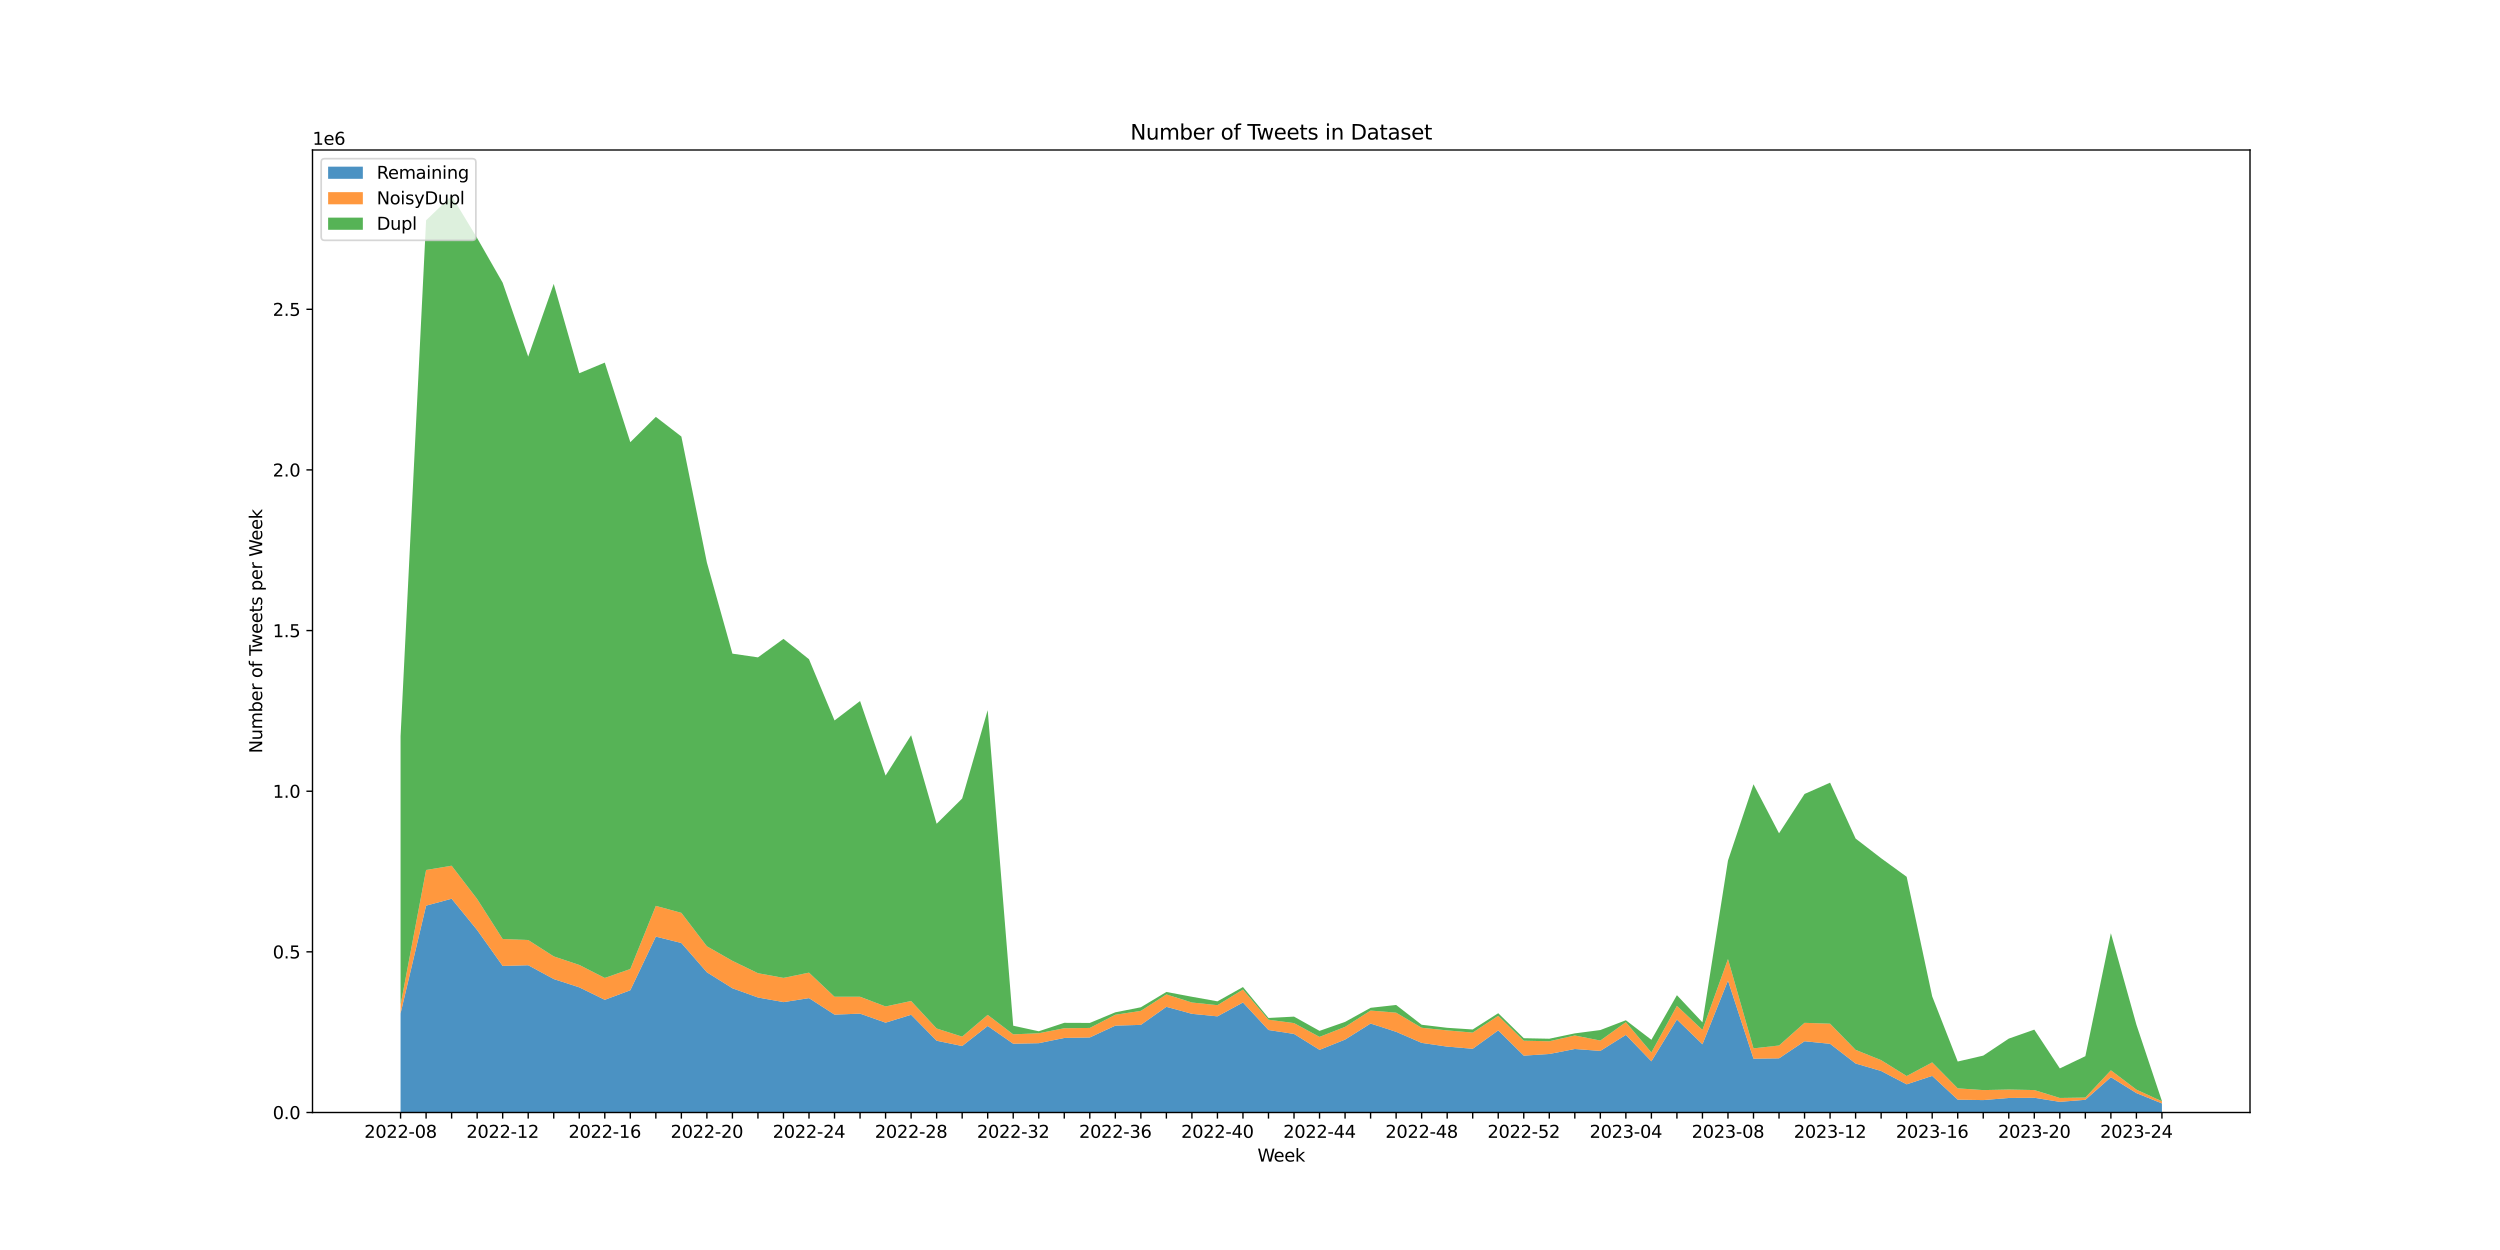 <?xml version="1.0" encoding="utf-8" standalone="no"?>
<!DOCTYPE svg PUBLIC "-//W3C//DTD SVG 1.1//EN"
  "http://www.w3.org/Graphics/SVG/1.1/DTD/svg11.dtd">
<svg xmlns:xlink="http://www.w3.org/1999/xlink" width="1440pt" height="720pt" viewBox="0 0 1440 720" xmlns="http://www.w3.org/2000/svg" version="1.1">
 <defs>
  <style type="text/css">*{stroke-linejoin: round; stroke-linecap: butt}</style>
 </defs>
 <g id="figure_1">
  <g id="patch_1">
   <path d="M 0 720 
L 1440 720 
L 1440 0 
L 0 0 
z
" style="fill: #ffffff"/>
  </g>
  <g id="axes_1">
   <g id="patch_2">
    <path d="M 180 640.8 
L 1296 640.8 
L 1296 86.4 
L 180 86.4 
z
" style="fill: #ffffff"/>
   </g>
   <g id="PolyCollection_1">
    <path d="M 230.727 583.724 
L 230.727 640.8 
L 245.431 640.8 
L 260.134 640.8 
L 274.838 640.8 
L 289.542 640.8 
L 304.245 640.8 
L 318.949 640.8 
L 333.652 640.8 
L 348.356 640.8 
L 363.059 640.8 
L 377.763 640.8 
L 392.466 640.8 
L 407.17 640.8 
L 421.874 640.8 
L 436.577 640.8 
L 451.281 640.8 
L 465.984 640.8 
L 480.688 640.8 
L 495.391 640.8 
L 510.095 640.8 
L 524.798 640.8 
L 539.502 640.8 
L 554.206 640.8 
L 568.909 640.8 
L 583.613 640.8 
L 598.316 640.8 
L 613.02 640.8 
L 627.723 640.8 
L 642.427 640.8 
L 657.13 640.8 
L 671.834 640.8 
L 686.538 640.8 
L 701.241 640.8 
L 715.945 640.8 
L 730.648 640.8 
L 745.352 640.8 
L 760.055 640.8 
L 774.759 640.8 
L 789.462 640.8 
L 804.166 640.8 
L 818.87 640.8 
L 833.573 640.8 
L 848.277 640.8 
L 862.98 640.8 
L 877.684 640.8 
L 892.387 640.8 
L 907.091 640.8 
L 921.794 640.8 
L 936.498 640.8 
L 951.202 640.8 
L 965.905 640.8 
L 980.609 640.8 
L 995.312 640.8 
L 1010.016 640.8 
L 1024.719 640.8 
L 1039.423 640.8 
L 1054.126 640.8 
L 1068.83 640.8 
L 1083.534 640.8 
L 1098.237 640.8 
L 1112.941 640.8 
L 1127.644 640.8 
L 1142.348 640.8 
L 1157.051 640.8 
L 1171.755 640.8 
L 1186.458 640.8 
L 1201.162 640.8 
L 1215.866 640.8 
L 1230.569 640.8 
L 1245.273 640.8 
L 1245.273 635.579 
L 1245.273 635.579 
L 1230.569 629.619 
L 1215.866 620.47 
L 1201.162 633.487 
L 1186.458 634.66 
L 1171.755 632.328 
L 1157.051 632.415 
L 1142.348 633.655 
L 1127.644 633.399 
L 1112.941 619.719 
L 1098.237 624.576 
L 1083.534 616.906 
L 1068.83 612.585 
L 1054.126 601.234 
L 1039.423 599.755 
L 1024.719 609.6 
L 1010.016 609.797 
L 995.312 564.84 
L 980.609 601.505 
L 965.905 587.24 
L 951.202 611.32 
L 936.498 596.091 
L 921.794 605.319 
L 907.091 604.22 
L 892.387 607.092 
L 877.684 608.048 
L 862.98 593.505 
L 848.277 604.09 
L 833.573 602.85 
L 818.87 600.691 
L 804.166 594.321 
L 789.462 589.551 
L 774.759 598.806 
L 760.055 604.713 
L 745.352 595.543 
L 730.648 593.284 
L 715.945 577.424 
L 701.241 585.417 
L 686.538 583.958 
L 671.834 579.93 
L 657.13 590.326 
L 642.427 590.76 
L 627.723 597.573 
L 613.02 597.855 
L 598.316 600.876 
L 583.613 601.185 
L 568.909 590.972 
L 554.206 602.508 
L 539.502 599.461 
L 524.798 584.505 
L 510.095 589.055 
L 495.391 583.86 
L 480.688 584.424 
L 465.984 574.917 
L 451.281 577.217 
L 436.577 574.556 
L 421.874 569.247 
L 407.17 560.033 
L 392.466 543.188 
L 377.763 539.49 
L 363.059 570.374 
L 348.356 575.895 
L 333.652 568.708 
L 318.949 563.934 
L 304.245 555.977 
L 289.542 556.376 
L 274.838 535.712 
L 260.134 517.67 
L 245.431 521.648 
L 230.727 583.724 
z
" clip-path="url(#p84a00656e4)" style="fill: #1f77b4; fill-opacity: 0.8"/>
   </g>
   <g id="PolyCollection_2">
    <path d="M 230.727 578.816 
L 230.727 583.724 
L 245.431 521.648 
L 260.134 517.67 
L 274.838 535.712 
L 289.542 556.376 
L 304.245 555.977 
L 318.949 563.934 
L 333.652 568.708 
L 348.356 575.895 
L 363.059 570.374 
L 377.763 539.49 
L 392.466 543.188 
L 407.17 560.033 
L 421.874 569.247 
L 436.577 574.556 
L 451.281 577.217 
L 465.984 574.917 
L 480.688 584.424 
L 495.391 583.86 
L 510.095 589.055 
L 524.798 584.505 
L 539.502 599.461 
L 554.206 602.508 
L 568.909 590.972 
L 583.613 601.185 
L 598.316 600.876 
L 613.02 597.855 
L 627.723 597.573 
L 642.427 590.76 
L 657.13 590.326 
L 671.834 579.93 
L 686.538 583.958 
L 701.241 585.417 
L 715.945 577.424 
L 730.648 593.284 
L 745.352 595.543 
L 760.055 604.713 
L 774.759 598.806 
L 789.462 589.551 
L 804.166 594.321 
L 818.87 600.691 
L 833.573 602.85 
L 848.277 604.09 
L 862.98 593.505 
L 877.684 608.048 
L 892.387 607.092 
L 907.091 604.22 
L 921.794 605.319 
L 936.498 596.091 
L 951.202 611.32 
L 965.905 587.24 
L 980.609 601.505 
L 995.312 564.84 
L 1010.016 609.797 
L 1024.719 609.6 
L 1039.423 599.755 
L 1054.126 601.234 
L 1068.83 612.585 
L 1083.534 616.906 
L 1098.237 624.576 
L 1112.941 619.719 
L 1127.644 633.399 
L 1142.348 633.655 
L 1157.051 632.415 
L 1171.755 632.328 
L 1186.458 634.66 
L 1201.162 633.487 
L 1215.866 620.47 
L 1230.569 629.619 
L 1245.273 635.579 
L 1245.273 634.37 
L 1245.273 634.37 
L 1230.569 627.613 
L 1215.866 616.491 
L 1201.162 632.183 
L 1186.458 632.432 
L 1171.755 627.873 
L 1157.051 627.57 
L 1142.348 627.894 
L 1127.644 626.881 
L 1112.941 611.938 
L 1098.237 619.794 
L 1083.534 610.648 
L 1068.83 604.726 
L 1054.126 589.641 
L 1039.423 589.149 
L 1024.719 602.206 
L 1010.016 603.841 
L 995.312 552.419 
L 980.609 593.226 
L 965.905 579.356 
L 951.202 606.208 
L 936.498 588.755 
L 921.794 599.356 
L 907.091 596.435 
L 892.387 599.767 
L 877.684 599.44 
L 862.98 585.089 
L 848.277 594.772 
L 833.573 593.501 
L 818.87 591.991 
L 804.166 583.289 
L 789.462 582.08 
L 774.759 591.478 
L 760.055 597.244 
L 745.352 589.303 
L 730.648 587.344 
L 715.945 569.989 
L 701.241 578.979 
L 686.538 577.441 
L 671.834 572.788 
L 657.13 582.245 
L 642.427 584.501 
L 627.723 592.095 
L 613.02 592.261 
L 598.316 595.16 
L 583.613 595.783 
L 568.909 584.563 
L 554.206 597.1 
L 539.502 592.414 
L 524.798 576.571 
L 510.095 579.72 
L 495.391 574.13 
L 480.688 574.134 
L 465.984 560.236 
L 451.281 563.263 
L 436.577 560.563 
L 421.874 553.446 
L 407.17 545.056 
L 392.466 525.814 
L 377.763 521.779 
L 363.059 558.137 
L 348.356 563.291 
L 333.652 555.798 
L 318.949 550.877 
L 304.245 541.457 
L 289.542 540.877 
L 274.838 517.838 
L 260.134 498.64 
L 245.431 501.112 
L 230.727 578.816 
z
" clip-path="url(#p84a00656e4)" style="fill: #ff7f0e; fill-opacity: 0.8"/>
   </g>
   <g id="PolyCollection_3">
    <path d="M 230.727 424.062 
L 230.727 578.816 
L 245.431 501.112 
L 260.134 498.64 
L 274.838 517.838 
L 289.542 540.877 
L 304.245 541.457 
L 318.949 550.877 
L 333.652 555.798 
L 348.356 563.291 
L 363.059 558.137 
L 377.763 521.779 
L 392.466 525.814 
L 407.17 545.056 
L 421.874 553.446 
L 436.577 560.563 
L 451.281 563.263 
L 465.984 560.236 
L 480.688 574.134 
L 495.391 574.13 
L 510.095 579.72 
L 524.798 576.571 
L 539.502 592.414 
L 554.206 597.1 
L 568.909 584.563 
L 583.613 595.783 
L 598.316 595.16 
L 613.02 592.261 
L 627.723 592.095 
L 642.427 584.501 
L 657.13 582.245 
L 671.834 572.788 
L 686.538 577.441 
L 701.241 578.979 
L 715.945 569.989 
L 730.648 587.344 
L 745.352 589.303 
L 760.055 597.244 
L 774.759 591.478 
L 789.462 582.08 
L 804.166 583.289 
L 818.87 591.991 
L 833.573 593.501 
L 848.277 594.772 
L 862.98 585.089 
L 877.684 599.44 
L 892.387 599.767 
L 907.091 596.435 
L 921.794 599.356 
L 936.498 588.755 
L 951.202 606.208 
L 965.905 579.356 
L 980.609 593.226 
L 995.312 552.419 
L 1010.016 603.841 
L 1024.719 602.206 
L 1039.423 589.149 
L 1054.126 589.641 
L 1068.83 604.726 
L 1083.534 610.648 
L 1098.237 619.794 
L 1112.941 611.938 
L 1127.644 626.881 
L 1142.348 627.894 
L 1157.051 627.57 
L 1171.755 627.873 
L 1186.458 632.432 
L 1201.162 632.183 
L 1215.866 616.491 
L 1230.569 627.613 
L 1245.273 634.37 
L 1245.273 634.239 
L 1245.273 634.239 
L 1230.569 590.208 
L 1215.866 537.512 
L 1201.162 608.366 
L 1186.458 615.399 
L 1171.755 593.066 
L 1157.051 598.245 
L 1142.348 608.034 
L 1127.644 611.442 
L 1112.941 573.895 
L 1098.237 505.032 
L 1083.534 494.346 
L 1068.83 483.011 
L 1054.126 450.821 
L 1039.423 457.323 
L 1024.719 479.981 
L 1010.016 451.738 
L 995.312 495.687 
L 980.609 588.875 
L 965.905 573.221 
L 951.202 598.921 
L 936.498 587.663 
L 921.794 593.304 
L 907.091 595.221 
L 892.387 598.303 
L 877.684 598.008 
L 862.98 583.604 
L 848.277 592.975 
L 833.573 592.011 
L 818.87 590.257 
L 804.166 578.86 
L 789.462 580.501 
L 774.759 588.62 
L 760.055 593.777 
L 745.352 585.572 
L 730.648 586.347 
L 715.945 568.539 
L 701.241 576.765 
L 686.538 574.134 
L 671.834 571.366 
L 657.13 580.185 
L 642.427 583.091 
L 627.723 589.212 
L 613.02 589.146 
L 598.316 594.009 
L 583.613 590.807 
L 568.909 409.054 
L 554.206 459.934 
L 539.502 474.493 
L 524.798 423.489 
L 510.095 446.719 
L 495.391 403.777 
L 480.688 414.983 
L 465.984 379.721 
L 451.281 367.986 
L 436.577 378.645 
L 421.874 376.502 
L 407.17 324.031 
L 392.466 251.441 
L 377.763 240.116 
L 363.059 254.698 
L 348.356 208.86 
L 333.652 214.98 
L 318.949 163.507 
L 304.245 205.405 
L 289.542 162.852 
L 274.838 137.138 
L 260.134 112.8 
L 245.431 126.882 
L 230.727 424.062 
z
" clip-path="url(#p84a00656e4)" style="fill: #2ca02c; fill-opacity: 0.8"/>
   </g>
   <g id="matplotlib.axis_1">
    <g id="xtick_1">
     <g id="line2d_1">
      <defs>
       <path id="m0c8af65cf6" d="M 0 0 
L 0 3.5 
" style="stroke: #000000; stroke-width: 0.8"/>
      </defs>
      <g>
       <use xlink:href="#m0c8af65cf6" x="230.727" y="640.8" style="stroke: #000000; stroke-width: 0.8"/>
      </g>
     </g>
     <g id="text_1">
      <!-- 2022-08 -->
      <g transform="translate(209.836 655.398) scale(0.1 -0.1)">
       <defs>
        <path id="DejaVuSans-32" d="M 1228 531 
L 3431 531 
L 3431 0 
L 469 0 
L 469 531 
Q 828 903 1448 1529 
Q 2069 2156 2228 2338 
Q 2531 2678 2651 2914 
Q 2772 3150 2772 3378 
Q 2772 3750 2511 3984 
Q 2250 4219 1831 4219 
Q 1534 4219 1204 4116 
Q 875 4013 500 3803 
L 500 4441 
Q 881 4594 1212 4672 
Q 1544 4750 1819 4750 
Q 2544 4750 2975 4387 
Q 3406 4025 3406 3419 
Q 3406 3131 3298 2873 
Q 3191 2616 2906 2266 
Q 2828 2175 2409 1742 
Q 1991 1309 1228 531 
z
" transform="scale(0.016)"/>
        <path id="DejaVuSans-30" d="M 2034 4250 
Q 1547 4250 1301 3770 
Q 1056 3291 1056 2328 
Q 1056 1369 1301 889 
Q 1547 409 2034 409 
Q 2525 409 2770 889 
Q 3016 1369 3016 2328 
Q 3016 3291 2770 3770 
Q 2525 4250 2034 4250 
z
M 2034 4750 
Q 2819 4750 3233 4129 
Q 3647 3509 3647 2328 
Q 3647 1150 3233 529 
Q 2819 -91 2034 -91 
Q 1250 -91 836 529 
Q 422 1150 422 2328 
Q 422 3509 836 4129 
Q 1250 4750 2034 4750 
z
" transform="scale(0.016)"/>
        <path id="DejaVuSans-2d" d="M 313 2009 
L 1997 2009 
L 1997 1497 
L 313 1497 
L 313 2009 
z
" transform="scale(0.016)"/>
        <path id="DejaVuSans-38" d="M 2034 2216 
Q 1584 2216 1326 1975 
Q 1069 1734 1069 1313 
Q 1069 891 1326 650 
Q 1584 409 2034 409 
Q 2484 409 2743 651 
Q 3003 894 3003 1313 
Q 3003 1734 2745 1975 
Q 2488 2216 2034 2216 
z
M 1403 2484 
Q 997 2584 770 2862 
Q 544 3141 544 3541 
Q 544 4100 942 4425 
Q 1341 4750 2034 4750 
Q 2731 4750 3128 4425 
Q 3525 4100 3525 3541 
Q 3525 3141 3298 2862 
Q 3072 2584 2669 2484 
Q 3125 2378 3379 2068 
Q 3634 1759 3634 1313 
Q 3634 634 3220 271 
Q 2806 -91 2034 -91 
Q 1263 -91 848 271 
Q 434 634 434 1313 
Q 434 1759 690 2068 
Q 947 2378 1403 2484 
z
M 1172 3481 
Q 1172 3119 1398 2916 
Q 1625 2713 2034 2713 
Q 2441 2713 2670 2916 
Q 2900 3119 2900 3481 
Q 2900 3844 2670 4047 
Q 2441 4250 2034 4250 
Q 1625 4250 1398 4047 
Q 1172 3844 1172 3481 
z
" transform="scale(0.016)"/>
       </defs>
       <use xlink:href="#DejaVuSans-32"/>
       <use xlink:href="#DejaVuSans-30" x="63.623"/>
       <use xlink:href="#DejaVuSans-32" x="127.246"/>
       <use xlink:href="#DejaVuSans-32" x="190.869"/>
       <use xlink:href="#DejaVuSans-2d" x="254.492"/>
       <use xlink:href="#DejaVuSans-30" x="290.576"/>
       <use xlink:href="#DejaVuSans-38" x="354.199"/>
      </g>
     </g>
    </g>
    <g id="xtick_2">
     <g id="line2d_2">
      <g>
       <use xlink:href="#m0c8af65cf6" x="245.431" y="640.8" style="stroke: #000000; stroke-width: 0.8"/>
      </g>
     </g>
    </g>
    <g id="xtick_3">
     <g id="line2d_3">
      <g>
       <use xlink:href="#m0c8af65cf6" x="260.134" y="640.8" style="stroke: #000000; stroke-width: 0.8"/>
      </g>
     </g>
    </g>
    <g id="xtick_4">
     <g id="line2d_4">
      <g>
       <use xlink:href="#m0c8af65cf6" x="274.838" y="640.8" style="stroke: #000000; stroke-width: 0.8"/>
      </g>
     </g>
    </g>
    <g id="xtick_5">
     <g id="line2d_5">
      <g>
       <use xlink:href="#m0c8af65cf6" x="289.542" y="640.8" style="stroke: #000000; stroke-width: 0.8"/>
      </g>
     </g>
     <g id="text_2">
      <!-- 2022-12 -->
      <g transform="translate(268.65 655.398) scale(0.1 -0.1)">
       <defs>
        <path id="DejaVuSans-31" d="M 794 531 
L 1825 531 
L 1825 4091 
L 703 3866 
L 703 4441 
L 1819 4666 
L 2450 4666 
L 2450 531 
L 3481 531 
L 3481 0 
L 794 0 
L 794 531 
z
" transform="scale(0.016)"/>
       </defs>
       <use xlink:href="#DejaVuSans-32"/>
       <use xlink:href="#DejaVuSans-30" x="63.623"/>
       <use xlink:href="#DejaVuSans-32" x="127.246"/>
       <use xlink:href="#DejaVuSans-32" x="190.869"/>
       <use xlink:href="#DejaVuSans-2d" x="254.492"/>
       <use xlink:href="#DejaVuSans-31" x="290.576"/>
       <use xlink:href="#DejaVuSans-32" x="354.199"/>
      </g>
     </g>
    </g>
    <g id="xtick_6">
     <g id="line2d_6">
      <g>
       <use xlink:href="#m0c8af65cf6" x="304.245" y="640.8" style="stroke: #000000; stroke-width: 0.8"/>
      </g>
     </g>
    </g>
    <g id="xtick_7">
     <g id="line2d_7">
      <g>
       <use xlink:href="#m0c8af65cf6" x="318.949" y="640.8" style="stroke: #000000; stroke-width: 0.8"/>
      </g>
     </g>
    </g>
    <g id="xtick_8">
     <g id="line2d_8">
      <g>
       <use xlink:href="#m0c8af65cf6" x="333.652" y="640.8" style="stroke: #000000; stroke-width: 0.8"/>
      </g>
     </g>
    </g>
    <g id="xtick_9">
     <g id="line2d_9">
      <g>
       <use xlink:href="#m0c8af65cf6" x="348.356" y="640.8" style="stroke: #000000; stroke-width: 0.8"/>
      </g>
     </g>
     <g id="text_3">
      <!-- 2022-16 -->
      <g transform="translate(327.464 655.398) scale(0.1 -0.1)">
       <defs>
        <path id="DejaVuSans-36" d="M 2113 2584 
Q 1688 2584 1439 2293 
Q 1191 2003 1191 1497 
Q 1191 994 1439 701 
Q 1688 409 2113 409 
Q 2538 409 2786 701 
Q 3034 994 3034 1497 
Q 3034 2003 2786 2293 
Q 2538 2584 2113 2584 
z
M 3366 4563 
L 3366 3988 
Q 3128 4100 2886 4159 
Q 2644 4219 2406 4219 
Q 1781 4219 1451 3797 
Q 1122 3375 1075 2522 
Q 1259 2794 1537 2939 
Q 1816 3084 2150 3084 
Q 2853 3084 3261 2657 
Q 3669 2231 3669 1497 
Q 3669 778 3244 343 
Q 2819 -91 2113 -91 
Q 1303 -91 875 529 
Q 447 1150 447 2328 
Q 447 3434 972 4092 
Q 1497 4750 2381 4750 
Q 2619 4750 2861 4703 
Q 3103 4656 3366 4563 
z
" transform="scale(0.016)"/>
       </defs>
       <use xlink:href="#DejaVuSans-32"/>
       <use xlink:href="#DejaVuSans-30" x="63.623"/>
       <use xlink:href="#DejaVuSans-32" x="127.246"/>
       <use xlink:href="#DejaVuSans-32" x="190.869"/>
       <use xlink:href="#DejaVuSans-2d" x="254.492"/>
       <use xlink:href="#DejaVuSans-31" x="290.576"/>
       <use xlink:href="#DejaVuSans-36" x="354.199"/>
      </g>
     </g>
    </g>
    <g id="xtick_10">
     <g id="line2d_10">
      <g>
       <use xlink:href="#m0c8af65cf6" x="363.059" y="640.8" style="stroke: #000000; stroke-width: 0.8"/>
      </g>
     </g>
    </g>
    <g id="xtick_11">
     <g id="line2d_11">
      <g>
       <use xlink:href="#m0c8af65cf6" x="377.763" y="640.8" style="stroke: #000000; stroke-width: 0.8"/>
      </g>
     </g>
    </g>
    <g id="xtick_12">
     <g id="line2d_12">
      <g>
       <use xlink:href="#m0c8af65cf6" x="392.466" y="640.8" style="stroke: #000000; stroke-width: 0.8"/>
      </g>
     </g>
    </g>
    <g id="xtick_13">
     <g id="line2d_13">
      <g>
       <use xlink:href="#m0c8af65cf6" x="407.17" y="640.8" style="stroke: #000000; stroke-width: 0.8"/>
      </g>
     </g>
     <g id="text_4">
      <!-- 2022-20 -->
      <g transform="translate(386.279 655.398) scale(0.1 -0.1)">
       <use xlink:href="#DejaVuSans-32"/>
       <use xlink:href="#DejaVuSans-30" x="63.623"/>
       <use xlink:href="#DejaVuSans-32" x="127.246"/>
       <use xlink:href="#DejaVuSans-32" x="190.869"/>
       <use xlink:href="#DejaVuSans-2d" x="254.492"/>
       <use xlink:href="#DejaVuSans-32" x="290.576"/>
       <use xlink:href="#DejaVuSans-30" x="354.199"/>
      </g>
     </g>
    </g>
    <g id="xtick_14">
     <g id="line2d_14">
      <g>
       <use xlink:href="#m0c8af65cf6" x="421.874" y="640.8" style="stroke: #000000; stroke-width: 0.8"/>
      </g>
     </g>
    </g>
    <g id="xtick_15">
     <g id="line2d_15">
      <g>
       <use xlink:href="#m0c8af65cf6" x="436.577" y="640.8" style="stroke: #000000; stroke-width: 0.8"/>
      </g>
     </g>
    </g>
    <g id="xtick_16">
     <g id="line2d_16">
      <g>
       <use xlink:href="#m0c8af65cf6" x="451.281" y="640.8" style="stroke: #000000; stroke-width: 0.8"/>
      </g>
     </g>
    </g>
    <g id="xtick_17">
     <g id="line2d_17">
      <g>
       <use xlink:href="#m0c8af65cf6" x="465.984" y="640.8" style="stroke: #000000; stroke-width: 0.8"/>
      </g>
     </g>
     <g id="text_5">
      <!-- 2022-24 -->
      <g transform="translate(445.093 655.398) scale(0.1 -0.1)">
       <defs>
        <path id="DejaVuSans-34" d="M 2419 4116 
L 825 1625 
L 2419 1625 
L 2419 4116 
z
M 2253 4666 
L 3047 4666 
L 3047 1625 
L 3713 1625 
L 3713 1100 
L 3047 1100 
L 3047 0 
L 2419 0 
L 2419 1100 
L 313 1100 
L 313 1709 
L 2253 4666 
z
" transform="scale(0.016)"/>
       </defs>
       <use xlink:href="#DejaVuSans-32"/>
       <use xlink:href="#DejaVuSans-30" x="63.623"/>
       <use xlink:href="#DejaVuSans-32" x="127.246"/>
       <use xlink:href="#DejaVuSans-32" x="190.869"/>
       <use xlink:href="#DejaVuSans-2d" x="254.492"/>
       <use xlink:href="#DejaVuSans-32" x="290.576"/>
       <use xlink:href="#DejaVuSans-34" x="354.199"/>
      </g>
     </g>
    </g>
    <g id="xtick_18">
     <g id="line2d_18">
      <g>
       <use xlink:href="#m0c8af65cf6" x="480.688" y="640.8" style="stroke: #000000; stroke-width: 0.8"/>
      </g>
     </g>
    </g>
    <g id="xtick_19">
     <g id="line2d_19">
      <g>
       <use xlink:href="#m0c8af65cf6" x="495.391" y="640.8" style="stroke: #000000; stroke-width: 0.8"/>
      </g>
     </g>
    </g>
    <g id="xtick_20">
     <g id="line2d_20">
      <g>
       <use xlink:href="#m0c8af65cf6" x="510.095" y="640.8" style="stroke: #000000; stroke-width: 0.8"/>
      </g>
     </g>
    </g>
    <g id="xtick_21">
     <g id="line2d_21">
      <g>
       <use xlink:href="#m0c8af65cf6" x="524.798" y="640.8" style="stroke: #000000; stroke-width: 0.8"/>
      </g>
     </g>
     <g id="text_6">
      <!-- 2022-28 -->
      <g transform="translate(503.907 655.398) scale(0.1 -0.1)">
       <use xlink:href="#DejaVuSans-32"/>
       <use xlink:href="#DejaVuSans-30" x="63.623"/>
       <use xlink:href="#DejaVuSans-32" x="127.246"/>
       <use xlink:href="#DejaVuSans-32" x="190.869"/>
       <use xlink:href="#DejaVuSans-2d" x="254.492"/>
       <use xlink:href="#DejaVuSans-32" x="290.576"/>
       <use xlink:href="#DejaVuSans-38" x="354.199"/>
      </g>
     </g>
    </g>
    <g id="xtick_22">
     <g id="line2d_22">
      <g>
       <use xlink:href="#m0c8af65cf6" x="539.502" y="640.8" style="stroke: #000000; stroke-width: 0.8"/>
      </g>
     </g>
    </g>
    <g id="xtick_23">
     <g id="line2d_23">
      <g>
       <use xlink:href="#m0c8af65cf6" x="554.206" y="640.8" style="stroke: #000000; stroke-width: 0.8"/>
      </g>
     </g>
    </g>
    <g id="xtick_24">
     <g id="line2d_24">
      <g>
       <use xlink:href="#m0c8af65cf6" x="568.909" y="640.8" style="stroke: #000000; stroke-width: 0.8"/>
      </g>
     </g>
    </g>
    <g id="xtick_25">
     <g id="line2d_25">
      <g>
       <use xlink:href="#m0c8af65cf6" x="583.613" y="640.8" style="stroke: #000000; stroke-width: 0.8"/>
      </g>
     </g>
     <g id="text_7">
      <!-- 2022-32 -->
      <g transform="translate(562.721 655.398) scale(0.1 -0.1)">
       <defs>
        <path id="DejaVuSans-33" d="M 2597 2516 
Q 3050 2419 3304 2112 
Q 3559 1806 3559 1356 
Q 3559 666 3084 287 
Q 2609 -91 1734 -91 
Q 1441 -91 1130 -33 
Q 819 25 488 141 
L 488 750 
Q 750 597 1062 519 
Q 1375 441 1716 441 
Q 2309 441 2620 675 
Q 2931 909 2931 1356 
Q 2931 1769 2642 2001 
Q 2353 2234 1838 2234 
L 1294 2234 
L 1294 2753 
L 1863 2753 
Q 2328 2753 2575 2939 
Q 2822 3125 2822 3475 
Q 2822 3834 2567 4026 
Q 2313 4219 1838 4219 
Q 1578 4219 1281 4162 
Q 984 4106 628 3988 
L 628 4550 
Q 988 4650 1302 4700 
Q 1616 4750 1894 4750 
Q 2613 4750 3031 4423 
Q 3450 4097 3450 3541 
Q 3450 3153 3228 2886 
Q 3006 2619 2597 2516 
z
" transform="scale(0.016)"/>
       </defs>
       <use xlink:href="#DejaVuSans-32"/>
       <use xlink:href="#DejaVuSans-30" x="63.623"/>
       <use xlink:href="#DejaVuSans-32" x="127.246"/>
       <use xlink:href="#DejaVuSans-32" x="190.869"/>
       <use xlink:href="#DejaVuSans-2d" x="254.492"/>
       <use xlink:href="#DejaVuSans-33" x="290.576"/>
       <use xlink:href="#DejaVuSans-32" x="354.199"/>
      </g>
     </g>
    </g>
    <g id="xtick_26">
     <g id="line2d_26">
      <g>
       <use xlink:href="#m0c8af65cf6" x="598.316" y="640.8" style="stroke: #000000; stroke-width: 0.8"/>
      </g>
     </g>
    </g>
    <g id="xtick_27">
     <g id="line2d_27">
      <g>
       <use xlink:href="#m0c8af65cf6" x="613.02" y="640.8" style="stroke: #000000; stroke-width: 0.8"/>
      </g>
     </g>
    </g>
    <g id="xtick_28">
     <g id="line2d_28">
      <g>
       <use xlink:href="#m0c8af65cf6" x="627.723" y="640.8" style="stroke: #000000; stroke-width: 0.8"/>
      </g>
     </g>
    </g>
    <g id="xtick_29">
     <g id="line2d_29">
      <g>
       <use xlink:href="#m0c8af65cf6" x="642.427" y="640.8" style="stroke: #000000; stroke-width: 0.8"/>
      </g>
     </g>
     <g id="text_8">
      <!-- 2022-36 -->
      <g transform="translate(621.535 655.398) scale(0.1 -0.1)">
       <use xlink:href="#DejaVuSans-32"/>
       <use xlink:href="#DejaVuSans-30" x="63.623"/>
       <use xlink:href="#DejaVuSans-32" x="127.246"/>
       <use xlink:href="#DejaVuSans-32" x="190.869"/>
       <use xlink:href="#DejaVuSans-2d" x="254.492"/>
       <use xlink:href="#DejaVuSans-33" x="290.576"/>
       <use xlink:href="#DejaVuSans-36" x="354.199"/>
      </g>
     </g>
    </g>
    <g id="xtick_30">
     <g id="line2d_30">
      <g>
       <use xlink:href="#m0c8af65cf6" x="657.13" y="640.8" style="stroke: #000000; stroke-width: 0.8"/>
      </g>
     </g>
    </g>
    <g id="xtick_31">
     <g id="line2d_31">
      <g>
       <use xlink:href="#m0c8af65cf6" x="671.834" y="640.8" style="stroke: #000000; stroke-width: 0.8"/>
      </g>
     </g>
    </g>
    <g id="xtick_32">
     <g id="line2d_32">
      <g>
       <use xlink:href="#m0c8af65cf6" x="686.538" y="640.8" style="stroke: #000000; stroke-width: 0.8"/>
      </g>
     </g>
    </g>
    <g id="xtick_33">
     <g id="line2d_33">
      <g>
       <use xlink:href="#m0c8af65cf6" x="701.241" y="640.8" style="stroke: #000000; stroke-width: 0.8"/>
      </g>
     </g>
     <g id="text_9">
      <!-- 2022-40 -->
      <g transform="translate(680.35 655.398) scale(0.1 -0.1)">
       <use xlink:href="#DejaVuSans-32"/>
       <use xlink:href="#DejaVuSans-30" x="63.623"/>
       <use xlink:href="#DejaVuSans-32" x="127.246"/>
       <use xlink:href="#DejaVuSans-32" x="190.869"/>
       <use xlink:href="#DejaVuSans-2d" x="254.492"/>
       <use xlink:href="#DejaVuSans-34" x="290.576"/>
       <use xlink:href="#DejaVuSans-30" x="354.199"/>
      </g>
     </g>
    </g>
    <g id="xtick_34">
     <g id="line2d_34">
      <g>
       <use xlink:href="#m0c8af65cf6" x="715.945" y="640.8" style="stroke: #000000; stroke-width: 0.8"/>
      </g>
     </g>
    </g>
    <g id="xtick_35">
     <g id="line2d_35">
      <g>
       <use xlink:href="#m0c8af65cf6" x="730.648" y="640.8" style="stroke: #000000; stroke-width: 0.8"/>
      </g>
     </g>
    </g>
    <g id="xtick_36">
     <g id="line2d_36">
      <g>
       <use xlink:href="#m0c8af65cf6" x="745.352" y="640.8" style="stroke: #000000; stroke-width: 0.8"/>
      </g>
     </g>
    </g>
    <g id="xtick_37">
     <g id="line2d_37">
      <g>
       <use xlink:href="#m0c8af65cf6" x="760.055" y="640.8" style="stroke: #000000; stroke-width: 0.8"/>
      </g>
     </g>
     <g id="text_10">
      <!-- 2022-44 -->
      <g transform="translate(739.164 655.398) scale(0.1 -0.1)">
       <use xlink:href="#DejaVuSans-32"/>
       <use xlink:href="#DejaVuSans-30" x="63.623"/>
       <use xlink:href="#DejaVuSans-32" x="127.246"/>
       <use xlink:href="#DejaVuSans-32" x="190.869"/>
       <use xlink:href="#DejaVuSans-2d" x="254.492"/>
       <use xlink:href="#DejaVuSans-34" x="290.576"/>
       <use xlink:href="#DejaVuSans-34" x="354.199"/>
      </g>
     </g>
    </g>
    <g id="xtick_38">
     <g id="line2d_38">
      <g>
       <use xlink:href="#m0c8af65cf6" x="774.759" y="640.8" style="stroke: #000000; stroke-width: 0.8"/>
      </g>
     </g>
    </g>
    <g id="xtick_39">
     <g id="line2d_39">
      <g>
       <use xlink:href="#m0c8af65cf6" x="789.462" y="640.8" style="stroke: #000000; stroke-width: 0.8"/>
      </g>
     </g>
    </g>
    <g id="xtick_40">
     <g id="line2d_40">
      <g>
       <use xlink:href="#m0c8af65cf6" x="804.166" y="640.8" style="stroke: #000000; stroke-width: 0.8"/>
      </g>
     </g>
    </g>
    <g id="xtick_41">
     <g id="line2d_41">
      <g>
       <use xlink:href="#m0c8af65cf6" x="818.87" y="640.8" style="stroke: #000000; stroke-width: 0.8"/>
      </g>
     </g>
     <g id="text_11">
      <!-- 2022-48 -->
      <g transform="translate(797.978 655.398) scale(0.1 -0.1)">
       <use xlink:href="#DejaVuSans-32"/>
       <use xlink:href="#DejaVuSans-30" x="63.623"/>
       <use xlink:href="#DejaVuSans-32" x="127.246"/>
       <use xlink:href="#DejaVuSans-32" x="190.869"/>
       <use xlink:href="#DejaVuSans-2d" x="254.492"/>
       <use xlink:href="#DejaVuSans-34" x="290.576"/>
       <use xlink:href="#DejaVuSans-38" x="354.199"/>
      </g>
     </g>
    </g>
    <g id="xtick_42">
     <g id="line2d_42">
      <g>
       <use xlink:href="#m0c8af65cf6" x="833.573" y="640.8" style="stroke: #000000; stroke-width: 0.8"/>
      </g>
     </g>
    </g>
    <g id="xtick_43">
     <g id="line2d_43">
      <g>
       <use xlink:href="#m0c8af65cf6" x="848.277" y="640.8" style="stroke: #000000; stroke-width: 0.8"/>
      </g>
     </g>
    </g>
    <g id="xtick_44">
     <g id="line2d_44">
      <g>
       <use xlink:href="#m0c8af65cf6" x="862.98" y="640.8" style="stroke: #000000; stroke-width: 0.8"/>
      </g>
     </g>
    </g>
    <g id="xtick_45">
     <g id="line2d_45">
      <g>
       <use xlink:href="#m0c8af65cf6" x="877.684" y="640.8" style="stroke: #000000; stroke-width: 0.8"/>
      </g>
     </g>
     <g id="text_12">
      <!-- 2022-52 -->
      <g transform="translate(856.792 655.398) scale(0.1 -0.1)">
       <defs>
        <path id="DejaVuSans-35" d="M 691 4666 
L 3169 4666 
L 3169 4134 
L 1269 4134 
L 1269 2991 
Q 1406 3038 1543 3061 
Q 1681 3084 1819 3084 
Q 2600 3084 3056 2656 
Q 3513 2228 3513 1497 
Q 3513 744 3044 326 
Q 2575 -91 1722 -91 
Q 1428 -91 1123 -41 
Q 819 9 494 109 
L 494 744 
Q 775 591 1075 516 
Q 1375 441 1709 441 
Q 2250 441 2565 725 
Q 2881 1009 2881 1497 
Q 2881 1984 2565 2268 
Q 2250 2553 1709 2553 
Q 1456 2553 1204 2497 
Q 953 2441 691 2322 
L 691 4666 
z
" transform="scale(0.016)"/>
       </defs>
       <use xlink:href="#DejaVuSans-32"/>
       <use xlink:href="#DejaVuSans-30" x="63.623"/>
       <use xlink:href="#DejaVuSans-32" x="127.246"/>
       <use xlink:href="#DejaVuSans-32" x="190.869"/>
       <use xlink:href="#DejaVuSans-2d" x="254.492"/>
       <use xlink:href="#DejaVuSans-35" x="290.576"/>
       <use xlink:href="#DejaVuSans-32" x="354.199"/>
      </g>
     </g>
    </g>
    <g id="xtick_46">
     <g id="line2d_46">
      <g>
       <use xlink:href="#m0c8af65cf6" x="892.387" y="640.8" style="stroke: #000000; stroke-width: 0.8"/>
      </g>
     </g>
    </g>
    <g id="xtick_47">
     <g id="line2d_47">
      <g>
       <use xlink:href="#m0c8af65cf6" x="907.091" y="640.8" style="stroke: #000000; stroke-width: 0.8"/>
      </g>
     </g>
    </g>
    <g id="xtick_48">
     <g id="line2d_48">
      <g>
       <use xlink:href="#m0c8af65cf6" x="921.794" y="640.8" style="stroke: #000000; stroke-width: 0.8"/>
      </g>
     </g>
    </g>
    <g id="xtick_49">
     <g id="line2d_49">
      <g>
       <use xlink:href="#m0c8af65cf6" x="936.498" y="640.8" style="stroke: #000000; stroke-width: 0.8"/>
      </g>
     </g>
     <g id="text_13">
      <!-- 2023-04 -->
      <g transform="translate(915.607 655.398) scale(0.1 -0.1)">
       <use xlink:href="#DejaVuSans-32"/>
       <use xlink:href="#DejaVuSans-30" x="63.623"/>
       <use xlink:href="#DejaVuSans-32" x="127.246"/>
       <use xlink:href="#DejaVuSans-33" x="190.869"/>
       <use xlink:href="#DejaVuSans-2d" x="254.492"/>
       <use xlink:href="#DejaVuSans-30" x="290.576"/>
       <use xlink:href="#DejaVuSans-34" x="354.199"/>
      </g>
     </g>
    </g>
    <g id="xtick_50">
     <g id="line2d_50">
      <g>
       <use xlink:href="#m0c8af65cf6" x="951.202" y="640.8" style="stroke: #000000; stroke-width: 0.8"/>
      </g>
     </g>
    </g>
    <g id="xtick_51">
     <g id="line2d_51">
      <g>
       <use xlink:href="#m0c8af65cf6" x="965.905" y="640.8" style="stroke: #000000; stroke-width: 0.8"/>
      </g>
     </g>
    </g>
    <g id="xtick_52">
     <g id="line2d_52">
      <g>
       <use xlink:href="#m0c8af65cf6" x="980.609" y="640.8" style="stroke: #000000; stroke-width: 0.8"/>
      </g>
     </g>
    </g>
    <g id="xtick_53">
     <g id="line2d_53">
      <g>
       <use xlink:href="#m0c8af65cf6" x="995.312" y="640.8" style="stroke: #000000; stroke-width: 0.8"/>
      </g>
     </g>
     <g id="text_14">
      <!-- 2023-08 -->
      <g transform="translate(974.421 655.398) scale(0.1 -0.1)">
       <use xlink:href="#DejaVuSans-32"/>
       <use xlink:href="#DejaVuSans-30" x="63.623"/>
       <use xlink:href="#DejaVuSans-32" x="127.246"/>
       <use xlink:href="#DejaVuSans-33" x="190.869"/>
       <use xlink:href="#DejaVuSans-2d" x="254.492"/>
       <use xlink:href="#DejaVuSans-30" x="290.576"/>
       <use xlink:href="#DejaVuSans-38" x="354.199"/>
      </g>
     </g>
    </g>
    <g id="xtick_54">
     <g id="line2d_54">
      <g>
       <use xlink:href="#m0c8af65cf6" x="1010.016" y="640.8" style="stroke: #000000; stroke-width: 0.8"/>
      </g>
     </g>
    </g>
    <g id="xtick_55">
     <g id="line2d_55">
      <g>
       <use xlink:href="#m0c8af65cf6" x="1024.719" y="640.8" style="stroke: #000000; stroke-width: 0.8"/>
      </g>
     </g>
    </g>
    <g id="xtick_56">
     <g id="line2d_56">
      <g>
       <use xlink:href="#m0c8af65cf6" x="1039.423" y="640.8" style="stroke: #000000; stroke-width: 0.8"/>
      </g>
     </g>
    </g>
    <g id="xtick_57">
     <g id="line2d_57">
      <g>
       <use xlink:href="#m0c8af65cf6" x="1054.126" y="640.8" style="stroke: #000000; stroke-width: 0.8"/>
      </g>
     </g>
     <g id="text_15">
      <!-- 2023-12 -->
      <g transform="translate(1033.235 655.398) scale(0.1 -0.1)">
       <use xlink:href="#DejaVuSans-32"/>
       <use xlink:href="#DejaVuSans-30" x="63.623"/>
       <use xlink:href="#DejaVuSans-32" x="127.246"/>
       <use xlink:href="#DejaVuSans-33" x="190.869"/>
       <use xlink:href="#DejaVuSans-2d" x="254.492"/>
       <use xlink:href="#DejaVuSans-31" x="290.576"/>
       <use xlink:href="#DejaVuSans-32" x="354.199"/>
      </g>
     </g>
    </g>
    <g id="xtick_58">
     <g id="line2d_58">
      <g>
       <use xlink:href="#m0c8af65cf6" x="1068.83" y="640.8" style="stroke: #000000; stroke-width: 0.8"/>
      </g>
     </g>
    </g>
    <g id="xtick_59">
     <g id="line2d_59">
      <g>
       <use xlink:href="#m0c8af65cf6" x="1083.534" y="640.8" style="stroke: #000000; stroke-width: 0.8"/>
      </g>
     </g>
    </g>
    <g id="xtick_60">
     <g id="line2d_60">
      <g>
       <use xlink:href="#m0c8af65cf6" x="1098.237" y="640.8" style="stroke: #000000; stroke-width: 0.8"/>
      </g>
     </g>
    </g>
    <g id="xtick_61">
     <g id="line2d_61">
      <g>
       <use xlink:href="#m0c8af65cf6" x="1112.941" y="640.8" style="stroke: #000000; stroke-width: 0.8"/>
      </g>
     </g>
     <g id="text_16">
      <!-- 2023-16 -->
      <g transform="translate(1092.049 655.398) scale(0.1 -0.1)">
       <use xlink:href="#DejaVuSans-32"/>
       <use xlink:href="#DejaVuSans-30" x="63.623"/>
       <use xlink:href="#DejaVuSans-32" x="127.246"/>
       <use xlink:href="#DejaVuSans-33" x="190.869"/>
       <use xlink:href="#DejaVuSans-2d" x="254.492"/>
       <use xlink:href="#DejaVuSans-31" x="290.576"/>
       <use xlink:href="#DejaVuSans-36" x="354.199"/>
      </g>
     </g>
    </g>
    <g id="xtick_62">
     <g id="line2d_62">
      <g>
       <use xlink:href="#m0c8af65cf6" x="1127.644" y="640.8" style="stroke: #000000; stroke-width: 0.8"/>
      </g>
     </g>
    </g>
    <g id="xtick_63">
     <g id="line2d_63">
      <g>
       <use xlink:href="#m0c8af65cf6" x="1142.348" y="640.8" style="stroke: #000000; stroke-width: 0.8"/>
      </g>
     </g>
    </g>
    <g id="xtick_64">
     <g id="line2d_64">
      <g>
       <use xlink:href="#m0c8af65cf6" x="1157.051" y="640.8" style="stroke: #000000; stroke-width: 0.8"/>
      </g>
     </g>
    </g>
    <g id="xtick_65">
     <g id="line2d_65">
      <g>
       <use xlink:href="#m0c8af65cf6" x="1171.755" y="640.8" style="stroke: #000000; stroke-width: 0.8"/>
      </g>
     </g>
     <g id="text_17">
      <!-- 2023-20 -->
      <g transform="translate(1150.864 655.398) scale(0.1 -0.1)">
       <use xlink:href="#DejaVuSans-32"/>
       <use xlink:href="#DejaVuSans-30" x="63.623"/>
       <use xlink:href="#DejaVuSans-32" x="127.246"/>
       <use xlink:href="#DejaVuSans-33" x="190.869"/>
       <use xlink:href="#DejaVuSans-2d" x="254.492"/>
       <use xlink:href="#DejaVuSans-32" x="290.576"/>
       <use xlink:href="#DejaVuSans-30" x="354.199"/>
      </g>
     </g>
    </g>
    <g id="xtick_66">
     <g id="line2d_66">
      <g>
       <use xlink:href="#m0c8af65cf6" x="1186.458" y="640.8" style="stroke: #000000; stroke-width: 0.8"/>
      </g>
     </g>
    </g>
    <g id="xtick_67">
     <g id="line2d_67">
      <g>
       <use xlink:href="#m0c8af65cf6" x="1201.162" y="640.8" style="stroke: #000000; stroke-width: 0.8"/>
      </g>
     </g>
    </g>
    <g id="xtick_68">
     <g id="line2d_68">
      <g>
       <use xlink:href="#m0c8af65cf6" x="1215.866" y="640.8" style="stroke: #000000; stroke-width: 0.8"/>
      </g>
     </g>
    </g>
    <g id="xtick_69">
     <g id="line2d_69">
      <g>
       <use xlink:href="#m0c8af65cf6" x="1230.569" y="640.8" style="stroke: #000000; stroke-width: 0.8"/>
      </g>
     </g>
     <g id="text_18">
      <!-- 2023-24 -->
      <g transform="translate(1209.678 655.398) scale(0.1 -0.1)">
       <use xlink:href="#DejaVuSans-32"/>
       <use xlink:href="#DejaVuSans-30" x="63.623"/>
       <use xlink:href="#DejaVuSans-32" x="127.246"/>
       <use xlink:href="#DejaVuSans-33" x="190.869"/>
       <use xlink:href="#DejaVuSans-2d" x="254.492"/>
       <use xlink:href="#DejaVuSans-32" x="290.576"/>
       <use xlink:href="#DejaVuSans-34" x="354.199"/>
      </g>
     </g>
    </g>
    <g id="xtick_70">
     <g id="line2d_70">
      <g>
       <use xlink:href="#m0c8af65cf6" x="1245.273" y="640.8" style="stroke: #000000; stroke-width: 0.8"/>
      </g>
     </g>
    </g>
    <g id="text_19">
     <!-- Week -->
     <g transform="translate(724.302 669.077) scale(0.1 -0.1)">
      <defs>
       <path id="DejaVuSans-57" d="M 213 4666 
L 850 4666 
L 1831 722 
L 2809 4666 
L 3519 4666 
L 4500 722 
L 5478 4666 
L 6119 4666 
L 4947 0 
L 4153 0 
L 3169 4050 
L 2175 0 
L 1381 0 
L 213 4666 
z
" transform="scale(0.016)"/>
       <path id="DejaVuSans-65" d="M 3597 1894 
L 3597 1613 
L 953 1613 
Q 991 1019 1311 708 
Q 1631 397 2203 397 
Q 2534 397 2845 478 
Q 3156 559 3463 722 
L 3463 178 
Q 3153 47 2828 -22 
Q 2503 -91 2169 -91 
Q 1331 -91 842 396 
Q 353 884 353 1716 
Q 353 2575 817 3079 
Q 1281 3584 2069 3584 
Q 2775 3584 3186 3129 
Q 3597 2675 3597 1894 
z
M 3022 2063 
Q 3016 2534 2758 2815 
Q 2500 3097 2075 3097 
Q 1594 3097 1305 2825 
Q 1016 2553 972 2059 
L 3022 2063 
z
" transform="scale(0.016)"/>
       <path id="DejaVuSans-6b" d="M 581 4863 
L 1159 4863 
L 1159 1991 
L 2875 3500 
L 3609 3500 
L 1753 1863 
L 3688 0 
L 2938 0 
L 1159 1709 
L 1159 0 
L 581 0 
L 581 4863 
z
" transform="scale(0.016)"/>
      </defs>
      <use xlink:href="#DejaVuSans-57"/>
      <use xlink:href="#DejaVuSans-65" x="93.002"/>
      <use xlink:href="#DejaVuSans-65" x="154.525"/>
      <use xlink:href="#DejaVuSans-6b" x="216.049"/>
     </g>
    </g>
   </g>
   <g id="matplotlib.axis_2">
    <g id="ytick_1">
     <g id="line2d_71">
      <defs>
       <path id="m1c8986197d" d="M 0 0 
L -3.5 0 
" style="stroke: #000000; stroke-width: 0.8"/>
      </defs>
      <g>
       <use xlink:href="#m1c8986197d" x="180" y="640.8" style="stroke: #000000; stroke-width: 0.8"/>
      </g>
     </g>
     <g id="text_20">
      <!-- 0.0 -->
      <g transform="translate(157.097 644.599) scale(0.1 -0.1)">
       <defs>
        <path id="DejaVuSans-2e" d="M 684 794 
L 1344 794 
L 1344 0 
L 684 0 
L 684 794 
z
" transform="scale(0.016)"/>
       </defs>
       <use xlink:href="#DejaVuSans-30"/>
       <use xlink:href="#DejaVuSans-2e" x="63.623"/>
       <use xlink:href="#DejaVuSans-30" x="95.41"/>
      </g>
     </g>
    </g>
    <g id="ytick_2">
     <g id="line2d_72">
      <g>
       <use xlink:href="#m1c8986197d" x="180" y="548.269" style="stroke: #000000; stroke-width: 0.8"/>
      </g>
     </g>
     <g id="text_21">
      <!-- 0.5 -->
      <g transform="translate(157.097 552.069) scale(0.1 -0.1)">
       <use xlink:href="#DejaVuSans-30"/>
       <use xlink:href="#DejaVuSans-2e" x="63.623"/>
       <use xlink:href="#DejaVuSans-35" x="95.41"/>
      </g>
     </g>
    </g>
    <g id="ytick_3">
     <g id="line2d_73">
      <g>
       <use xlink:href="#m1c8986197d" x="180" y="455.739" style="stroke: #000000; stroke-width: 0.8"/>
      </g>
     </g>
     <g id="text_22">
      <!-- 1.0 -->
      <g transform="translate(157.097 459.538) scale(0.1 -0.1)">
       <use xlink:href="#DejaVuSans-31"/>
       <use xlink:href="#DejaVuSans-2e" x="63.623"/>
       <use xlink:href="#DejaVuSans-30" x="95.41"/>
      </g>
     </g>
    </g>
    <g id="ytick_4">
     <g id="line2d_74">
      <g>
       <use xlink:href="#m1c8986197d" x="180" y="363.208" style="stroke: #000000; stroke-width: 0.8"/>
      </g>
     </g>
     <g id="text_23">
      <!-- 1.5 -->
      <g transform="translate(157.097 367.008) scale(0.1 -0.1)">
       <use xlink:href="#DejaVuSans-31"/>
       <use xlink:href="#DejaVuSans-2e" x="63.623"/>
       <use xlink:href="#DejaVuSans-35" x="95.41"/>
      </g>
     </g>
    </g>
    <g id="ytick_5">
     <g id="line2d_75">
      <g>
       <use xlink:href="#m1c8986197d" x="180" y="270.678" style="stroke: #000000; stroke-width: 0.8"/>
      </g>
     </g>
     <g id="text_24">
      <!-- 2.0 -->
      <g transform="translate(157.097 274.477) scale(0.1 -0.1)">
       <use xlink:href="#DejaVuSans-32"/>
       <use xlink:href="#DejaVuSans-2e" x="63.623"/>
       <use xlink:href="#DejaVuSans-30" x="95.41"/>
      </g>
     </g>
    </g>
    <g id="ytick_6">
     <g id="line2d_76">
      <g>
       <use xlink:href="#m1c8986197d" x="180" y="178.147" style="stroke: #000000; stroke-width: 0.8"/>
      </g>
     </g>
     <g id="text_25">
      <!-- 2.5 -->
      <g transform="translate(157.097 181.947) scale(0.1 -0.1)">
       <use xlink:href="#DejaVuSans-32"/>
       <use xlink:href="#DejaVuSans-2e" x="63.623"/>
       <use xlink:href="#DejaVuSans-35" x="95.41"/>
      </g>
     </g>
    </g>
    <g id="text_26">
     <!-- Number of Tweets per Week -->
     <g transform="translate(151.017 433.902) rotate(-90) scale(0.1 -0.1)">
      <defs>
       <path id="DejaVuSans-4e" d="M 628 4666 
L 1478 4666 
L 3547 763 
L 3547 4666 
L 4159 4666 
L 4159 0 
L 3309 0 
L 1241 3903 
L 1241 0 
L 628 0 
L 628 4666 
z
" transform="scale(0.016)"/>
       <path id="DejaVuSans-75" d="M 544 1381 
L 544 3500 
L 1119 3500 
L 1119 1403 
Q 1119 906 1312 657 
Q 1506 409 1894 409 
Q 2359 409 2629 706 
Q 2900 1003 2900 1516 
L 2900 3500 
L 3475 3500 
L 3475 0 
L 2900 0 
L 2900 538 
Q 2691 219 2414 64 
Q 2138 -91 1772 -91 
Q 1169 -91 856 284 
Q 544 659 544 1381 
z
M 1991 3584 
L 1991 3584 
z
" transform="scale(0.016)"/>
       <path id="DejaVuSans-6d" d="M 3328 2828 
Q 3544 3216 3844 3400 
Q 4144 3584 4550 3584 
Q 5097 3584 5394 3201 
Q 5691 2819 5691 2113 
L 5691 0 
L 5113 0 
L 5113 2094 
Q 5113 2597 4934 2840 
Q 4756 3084 4391 3084 
Q 3944 3084 3684 2787 
Q 3425 2491 3425 1978 
L 3425 0 
L 2847 0 
L 2847 2094 
Q 2847 2600 2669 2842 
Q 2491 3084 2119 3084 
Q 1678 3084 1418 2786 
Q 1159 2488 1159 1978 
L 1159 0 
L 581 0 
L 581 3500 
L 1159 3500 
L 1159 2956 
Q 1356 3278 1631 3431 
Q 1906 3584 2284 3584 
Q 2666 3584 2933 3390 
Q 3200 3197 3328 2828 
z
" transform="scale(0.016)"/>
       <path id="DejaVuSans-62" d="M 3116 1747 
Q 3116 2381 2855 2742 
Q 2594 3103 2138 3103 
Q 1681 3103 1420 2742 
Q 1159 2381 1159 1747 
Q 1159 1113 1420 752 
Q 1681 391 2138 391 
Q 2594 391 2855 752 
Q 3116 1113 3116 1747 
z
M 1159 2969 
Q 1341 3281 1617 3432 
Q 1894 3584 2278 3584 
Q 2916 3584 3314 3078 
Q 3713 2572 3713 1747 
Q 3713 922 3314 415 
Q 2916 -91 2278 -91 
Q 1894 -91 1617 61 
Q 1341 213 1159 525 
L 1159 0 
L 581 0 
L 581 4863 
L 1159 4863 
L 1159 2969 
z
" transform="scale(0.016)"/>
       <path id="DejaVuSans-72" d="M 2631 2963 
Q 2534 3019 2420 3045 
Q 2306 3072 2169 3072 
Q 1681 3072 1420 2755 
Q 1159 2438 1159 1844 
L 1159 0 
L 581 0 
L 581 3500 
L 1159 3500 
L 1159 2956 
Q 1341 3275 1631 3429 
Q 1922 3584 2338 3584 
Q 2397 3584 2469 3576 
Q 2541 3569 2628 3553 
L 2631 2963 
z
" transform="scale(0.016)"/>
       <path id="DejaVuSans-20" transform="scale(0.016)"/>
       <path id="DejaVuSans-6f" d="M 1959 3097 
Q 1497 3097 1228 2736 
Q 959 2375 959 1747 
Q 959 1119 1226 758 
Q 1494 397 1959 397 
Q 2419 397 2687 759 
Q 2956 1122 2956 1747 
Q 2956 2369 2687 2733 
Q 2419 3097 1959 3097 
z
M 1959 3584 
Q 2709 3584 3137 3096 
Q 3566 2609 3566 1747 
Q 3566 888 3137 398 
Q 2709 -91 1959 -91 
Q 1206 -91 779 398 
Q 353 888 353 1747 
Q 353 2609 779 3096 
Q 1206 3584 1959 3584 
z
" transform="scale(0.016)"/>
       <path id="DejaVuSans-66" d="M 2375 4863 
L 2375 4384 
L 1825 4384 
Q 1516 4384 1395 4259 
Q 1275 4134 1275 3809 
L 1275 3500 
L 2222 3500 
L 2222 3053 
L 1275 3053 
L 1275 0 
L 697 0 
L 697 3053 
L 147 3053 
L 147 3500 
L 697 3500 
L 697 3744 
Q 697 4328 969 4595 
Q 1241 4863 1831 4863 
L 2375 4863 
z
" transform="scale(0.016)"/>
       <path id="DejaVuSans-54" d="M -19 4666 
L 3928 4666 
L 3928 4134 
L 2272 4134 
L 2272 0 
L 1638 0 
L 1638 4134 
L -19 4134 
L -19 4666 
z
" transform="scale(0.016)"/>
       <path id="DejaVuSans-77" d="M 269 3500 
L 844 3500 
L 1563 769 
L 2278 3500 
L 2956 3500 
L 3675 769 
L 4391 3500 
L 4966 3500 
L 4050 0 
L 3372 0 
L 2619 2869 
L 1863 0 
L 1184 0 
L 269 3500 
z
" transform="scale(0.016)"/>
       <path id="DejaVuSans-74" d="M 1172 4494 
L 1172 3500 
L 2356 3500 
L 2356 3053 
L 1172 3053 
L 1172 1153 
Q 1172 725 1289 603 
Q 1406 481 1766 481 
L 2356 481 
L 2356 0 
L 1766 0 
Q 1100 0 847 248 
Q 594 497 594 1153 
L 594 3053 
L 172 3053 
L 172 3500 
L 594 3500 
L 594 4494 
L 1172 4494 
z
" transform="scale(0.016)"/>
       <path id="DejaVuSans-73" d="M 2834 3397 
L 2834 2853 
Q 2591 2978 2328 3040 
Q 2066 3103 1784 3103 
Q 1356 3103 1142 2972 
Q 928 2841 928 2578 
Q 928 2378 1081 2264 
Q 1234 2150 1697 2047 
L 1894 2003 
Q 2506 1872 2764 1633 
Q 3022 1394 3022 966 
Q 3022 478 2636 193 
Q 2250 -91 1575 -91 
Q 1294 -91 989 -36 
Q 684 19 347 128 
L 347 722 
Q 666 556 975 473 
Q 1284 391 1588 391 
Q 1994 391 2212 530 
Q 2431 669 2431 922 
Q 2431 1156 2273 1281 
Q 2116 1406 1581 1522 
L 1381 1569 
Q 847 1681 609 1914 
Q 372 2147 372 2553 
Q 372 3047 722 3315 
Q 1072 3584 1716 3584 
Q 2034 3584 2315 3537 
Q 2597 3491 2834 3397 
z
" transform="scale(0.016)"/>
       <path id="DejaVuSans-70" d="M 1159 525 
L 1159 -1331 
L 581 -1331 
L 581 3500 
L 1159 3500 
L 1159 2969 
Q 1341 3281 1617 3432 
Q 1894 3584 2278 3584 
Q 2916 3584 3314 3078 
Q 3713 2572 3713 1747 
Q 3713 922 3314 415 
Q 2916 -91 2278 -91 
Q 1894 -91 1617 61 
Q 1341 213 1159 525 
z
M 3116 1747 
Q 3116 2381 2855 2742 
Q 2594 3103 2138 3103 
Q 1681 3103 1420 2742 
Q 1159 2381 1159 1747 
Q 1159 1113 1420 752 
Q 1681 391 2138 391 
Q 2594 391 2855 752 
Q 3116 1113 3116 1747 
z
" transform="scale(0.016)"/>
      </defs>
      <use xlink:href="#DejaVuSans-4e"/>
      <use xlink:href="#DejaVuSans-75" x="74.805"/>
      <use xlink:href="#DejaVuSans-6d" x="138.184"/>
      <use xlink:href="#DejaVuSans-62" x="235.596"/>
      <use xlink:href="#DejaVuSans-65" x="299.072"/>
      <use xlink:href="#DejaVuSans-72" x="360.596"/>
      <use xlink:href="#DejaVuSans-20" x="401.709"/>
      <use xlink:href="#DejaVuSans-6f" x="433.496"/>
      <use xlink:href="#DejaVuSans-66" x="494.678"/>
      <use xlink:href="#DejaVuSans-20" x="529.883"/>
      <use xlink:href="#DejaVuSans-54" x="561.67"/>
      <use xlink:href="#DejaVuSans-77" x="606.254"/>
      <use xlink:href="#DejaVuSans-65" x="688.041"/>
      <use xlink:href="#DejaVuSans-65" x="749.564"/>
      <use xlink:href="#DejaVuSans-74" x="811.088"/>
      <use xlink:href="#DejaVuSans-73" x="850.297"/>
      <use xlink:href="#DejaVuSans-20" x="902.396"/>
      <use xlink:href="#DejaVuSans-70" x="934.184"/>
      <use xlink:href="#DejaVuSans-65" x="997.66"/>
      <use xlink:href="#DejaVuSans-72" x="1059.184"/>
      <use xlink:href="#DejaVuSans-20" x="1100.297"/>
      <use xlink:href="#DejaVuSans-57" x="1132.084"/>
      <use xlink:href="#DejaVuSans-65" x="1225.086"/>
      <use xlink:href="#DejaVuSans-65" x="1286.609"/>
      <use xlink:href="#DejaVuSans-6b" x="1348.133"/>
     </g>
    </g>
    <g id="text_27">
     <!-- 1e6 -->
     <g transform="translate(180 83.4) scale(0.1 -0.1)">
      <use xlink:href="#DejaVuSans-31"/>
      <use xlink:href="#DejaVuSans-65" x="63.623"/>
      <use xlink:href="#DejaVuSans-36" x="125.146"/>
     </g>
    </g>
   </g>
   <g id="patch_3">
    <path d="M 180 640.8 
L 180 86.4 
" style="fill: none; stroke: #000000; stroke-width: 0.8; stroke-linejoin: miter; stroke-linecap: square"/>
   </g>
   <g id="patch_4">
    <path d="M 1296 640.8 
L 1296 86.4 
" style="fill: none; stroke: #000000; stroke-width: 0.8; stroke-linejoin: miter; stroke-linecap: square"/>
   </g>
   <g id="patch_5">
    <path d="M 180 640.8 
L 1296 640.8 
" style="fill: none; stroke: #000000; stroke-width: 0.8; stroke-linejoin: miter; stroke-linecap: square"/>
   </g>
   <g id="patch_6">
    <path d="M 180 86.4 
L 1296 86.4 
" style="fill: none; stroke: #000000; stroke-width: 0.8; stroke-linejoin: miter; stroke-linecap: square"/>
   </g>
   <g id="text_28">
    <!-- Number of Tweets in Dataset -->
    <g transform="translate(651.078 80.4) scale(0.12 -0.12)">
     <defs>
      <path id="DejaVuSans-69" d="M 603 3500 
L 1178 3500 
L 1178 0 
L 603 0 
L 603 3500 
z
M 603 4863 
L 1178 4863 
L 1178 4134 
L 603 4134 
L 603 4863 
z
" transform="scale(0.016)"/>
      <path id="DejaVuSans-6e" d="M 3513 2113 
L 3513 0 
L 2938 0 
L 2938 2094 
Q 2938 2591 2744 2837 
Q 2550 3084 2163 3084 
Q 1697 3084 1428 2787 
Q 1159 2491 1159 1978 
L 1159 0 
L 581 0 
L 581 3500 
L 1159 3500 
L 1159 2956 
Q 1366 3272 1645 3428 
Q 1925 3584 2291 3584 
Q 2894 3584 3203 3211 
Q 3513 2838 3513 2113 
z
" transform="scale(0.016)"/>
      <path id="DejaVuSans-44" d="M 1259 4147 
L 1259 519 
L 2022 519 
Q 2988 519 3436 956 
Q 3884 1394 3884 2338 
Q 3884 3275 3436 3711 
Q 2988 4147 2022 4147 
L 1259 4147 
z
M 628 4666 
L 1925 4666 
Q 3281 4666 3915 4102 
Q 4550 3538 4550 2338 
Q 4550 1131 3912 565 
Q 3275 0 1925 0 
L 628 0 
L 628 4666 
z
" transform="scale(0.016)"/>
      <path id="DejaVuSans-61" d="M 2194 1759 
Q 1497 1759 1228 1600 
Q 959 1441 959 1056 
Q 959 750 1161 570 
Q 1363 391 1709 391 
Q 2188 391 2477 730 
Q 2766 1069 2766 1631 
L 2766 1759 
L 2194 1759 
z
M 3341 1997 
L 3341 0 
L 2766 0 
L 2766 531 
Q 2569 213 2275 61 
Q 1981 -91 1556 -91 
Q 1019 -91 701 211 
Q 384 513 384 1019 
Q 384 1609 779 1909 
Q 1175 2209 1959 2209 
L 2766 2209 
L 2766 2266 
Q 2766 2663 2505 2880 
Q 2244 3097 1772 3097 
Q 1472 3097 1187 3025 
Q 903 2953 641 2809 
L 641 3341 
Q 956 3463 1253 3523 
Q 1550 3584 1831 3584 
Q 2591 3584 2966 3190 
Q 3341 2797 3341 1997 
z
" transform="scale(0.016)"/>
     </defs>
     <use xlink:href="#DejaVuSans-4e"/>
     <use xlink:href="#DejaVuSans-75" x="74.805"/>
     <use xlink:href="#DejaVuSans-6d" x="138.184"/>
     <use xlink:href="#DejaVuSans-62" x="235.596"/>
     <use xlink:href="#DejaVuSans-65" x="299.072"/>
     <use xlink:href="#DejaVuSans-72" x="360.596"/>
     <use xlink:href="#DejaVuSans-20" x="401.709"/>
     <use xlink:href="#DejaVuSans-6f" x="433.496"/>
     <use xlink:href="#DejaVuSans-66" x="494.678"/>
     <use xlink:href="#DejaVuSans-20" x="529.883"/>
     <use xlink:href="#DejaVuSans-54" x="561.67"/>
     <use xlink:href="#DejaVuSans-77" x="606.254"/>
     <use xlink:href="#DejaVuSans-65" x="688.041"/>
     <use xlink:href="#DejaVuSans-65" x="749.564"/>
     <use xlink:href="#DejaVuSans-74" x="811.088"/>
     <use xlink:href="#DejaVuSans-73" x="850.297"/>
     <use xlink:href="#DejaVuSans-20" x="902.396"/>
     <use xlink:href="#DejaVuSans-69" x="934.184"/>
     <use xlink:href="#DejaVuSans-6e" x="961.967"/>
     <use xlink:href="#DejaVuSans-20" x="1025.346"/>
     <use xlink:href="#DejaVuSans-44" x="1057.133"/>
     <use xlink:href="#DejaVuSans-61" x="1134.135"/>
     <use xlink:href="#DejaVuSans-74" x="1195.414"/>
     <use xlink:href="#DejaVuSans-61" x="1234.623"/>
     <use xlink:href="#DejaVuSans-73" x="1295.902"/>
     <use xlink:href="#DejaVuSans-65" x="1348.002"/>
     <use xlink:href="#DejaVuSans-74" x="1409.525"/>
    </g>
   </g>
   <g id="legend_1">
    <g id="patch_7">
     <path d="M 187 138.434 
L 272.1 138.434 
Q 274.1 138.434 274.1 136.434 
L 274.1 93.4 
Q 274.1 91.4 272.1 91.4 
L 187 91.4 
Q 185 91.4 185 93.4 
L 185 136.434 
Q 185 138.434 187 138.434 
z
" style="fill: #ffffff; opacity: 0.8; stroke: #cccccc; stroke-linejoin: miter"/>
    </g>
    <g id="patch_8">
     <path d="M 189 102.998 
L 209 102.998 
L 209 95.998 
L 189 95.998 
z
" style="fill: #1f77b4; fill-opacity: 0.8"/>
    </g>
    <g id="text_29">
     <!-- Remaining -->
     <g transform="translate(217 102.998) scale(0.1 -0.1)">
      <defs>
       <path id="DejaVuSans-52" d="M 2841 2188 
Q 3044 2119 3236 1894 
Q 3428 1669 3622 1275 
L 4263 0 
L 3584 0 
L 2988 1197 
Q 2756 1666 2539 1819 
Q 2322 1972 1947 1972 
L 1259 1972 
L 1259 0 
L 628 0 
L 628 4666 
L 2053 4666 
Q 2853 4666 3247 4331 
Q 3641 3997 3641 3322 
Q 3641 2881 3436 2590 
Q 3231 2300 2841 2188 
z
M 1259 4147 
L 1259 2491 
L 2053 2491 
Q 2509 2491 2742 2702 
Q 2975 2913 2975 3322 
Q 2975 3731 2742 3939 
Q 2509 4147 2053 4147 
L 1259 4147 
z
" transform="scale(0.016)"/>
       <path id="DejaVuSans-67" d="M 2906 1791 
Q 2906 2416 2648 2759 
Q 2391 3103 1925 3103 
Q 1463 3103 1205 2759 
Q 947 2416 947 1791 
Q 947 1169 1205 825 
Q 1463 481 1925 481 
Q 2391 481 2648 825 
Q 2906 1169 2906 1791 
z
M 3481 434 
Q 3481 -459 3084 -895 
Q 2688 -1331 1869 -1331 
Q 1566 -1331 1297 -1286 
Q 1028 -1241 775 -1147 
L 775 -588 
Q 1028 -725 1275 -790 
Q 1522 -856 1778 -856 
Q 2344 -856 2625 -561 
Q 2906 -266 2906 331 
L 2906 616 
Q 2728 306 2450 153 
Q 2172 0 1784 0 
Q 1141 0 747 490 
Q 353 981 353 1791 
Q 353 2603 747 3093 
Q 1141 3584 1784 3584 
Q 2172 3584 2450 3431 
Q 2728 3278 2906 2969 
L 2906 3500 
L 3481 3500 
L 3481 434 
z
" transform="scale(0.016)"/>
      </defs>
      <use xlink:href="#DejaVuSans-52"/>
      <use xlink:href="#DejaVuSans-65" x="64.982"/>
      <use xlink:href="#DejaVuSans-6d" x="126.506"/>
      <use xlink:href="#DejaVuSans-61" x="223.918"/>
      <use xlink:href="#DejaVuSans-69" x="285.197"/>
      <use xlink:href="#DejaVuSans-6e" x="312.98"/>
      <use xlink:href="#DejaVuSans-69" x="376.359"/>
      <use xlink:href="#DejaVuSans-6e" x="404.143"/>
      <use xlink:href="#DejaVuSans-67" x="467.521"/>
     </g>
    </g>
    <g id="patch_9">
     <path d="M 189 117.677 
L 209 117.677 
L 209 110.677 
L 189 110.677 
z
" style="fill: #ff7f0e; fill-opacity: 0.8"/>
    </g>
    <g id="text_30">
     <!-- NoisyDupl -->
     <g transform="translate(217 117.677) scale(0.1 -0.1)">
      <defs>
       <path id="DejaVuSans-79" d="M 2059 -325 
Q 1816 -950 1584 -1140 
Q 1353 -1331 966 -1331 
L 506 -1331 
L 506 -850 
L 844 -850 
Q 1081 -850 1212 -737 
Q 1344 -625 1503 -206 
L 1606 56 
L 191 3500 
L 800 3500 
L 1894 763 
L 2988 3500 
L 3597 3500 
L 2059 -325 
z
" transform="scale(0.016)"/>
       <path id="DejaVuSans-6c" d="M 603 4863 
L 1178 4863 
L 1178 0 
L 603 0 
L 603 4863 
z
" transform="scale(0.016)"/>
      </defs>
      <use xlink:href="#DejaVuSans-4e"/>
      <use xlink:href="#DejaVuSans-6f" x="74.805"/>
      <use xlink:href="#DejaVuSans-69" x="135.986"/>
      <use xlink:href="#DejaVuSans-73" x="163.77"/>
      <use xlink:href="#DejaVuSans-79" x="215.869"/>
      <use xlink:href="#DejaVuSans-44" x="275.049"/>
      <use xlink:href="#DejaVuSans-75" x="352.051"/>
      <use xlink:href="#DejaVuSans-70" x="415.43"/>
      <use xlink:href="#DejaVuSans-6c" x="478.906"/>
     </g>
    </g>
    <g id="patch_10">
     <path d="M 189 132.355 
L 209 132.355 
L 209 125.355 
L 189 125.355 
z
" style="fill: #2ca02c; fill-opacity: 0.8"/>
    </g>
    <g id="text_31">
     <!-- Dupl -->
     <g transform="translate(217 132.355) scale(0.1 -0.1)">
      <use xlink:href="#DejaVuSans-44"/>
      <use xlink:href="#DejaVuSans-75" x="77.002"/>
      <use xlink:href="#DejaVuSans-70" x="140.381"/>
      <use xlink:href="#DejaVuSans-6c" x="203.857"/>
     </g>
    </g>
   </g>
  </g>
 </g>
 <defs>
  <clipPath id="p84a00656e4">
   <rect x="180" y="86.4" width="1116" height="554.4"/>
  </clipPath>
 </defs>
</svg>
